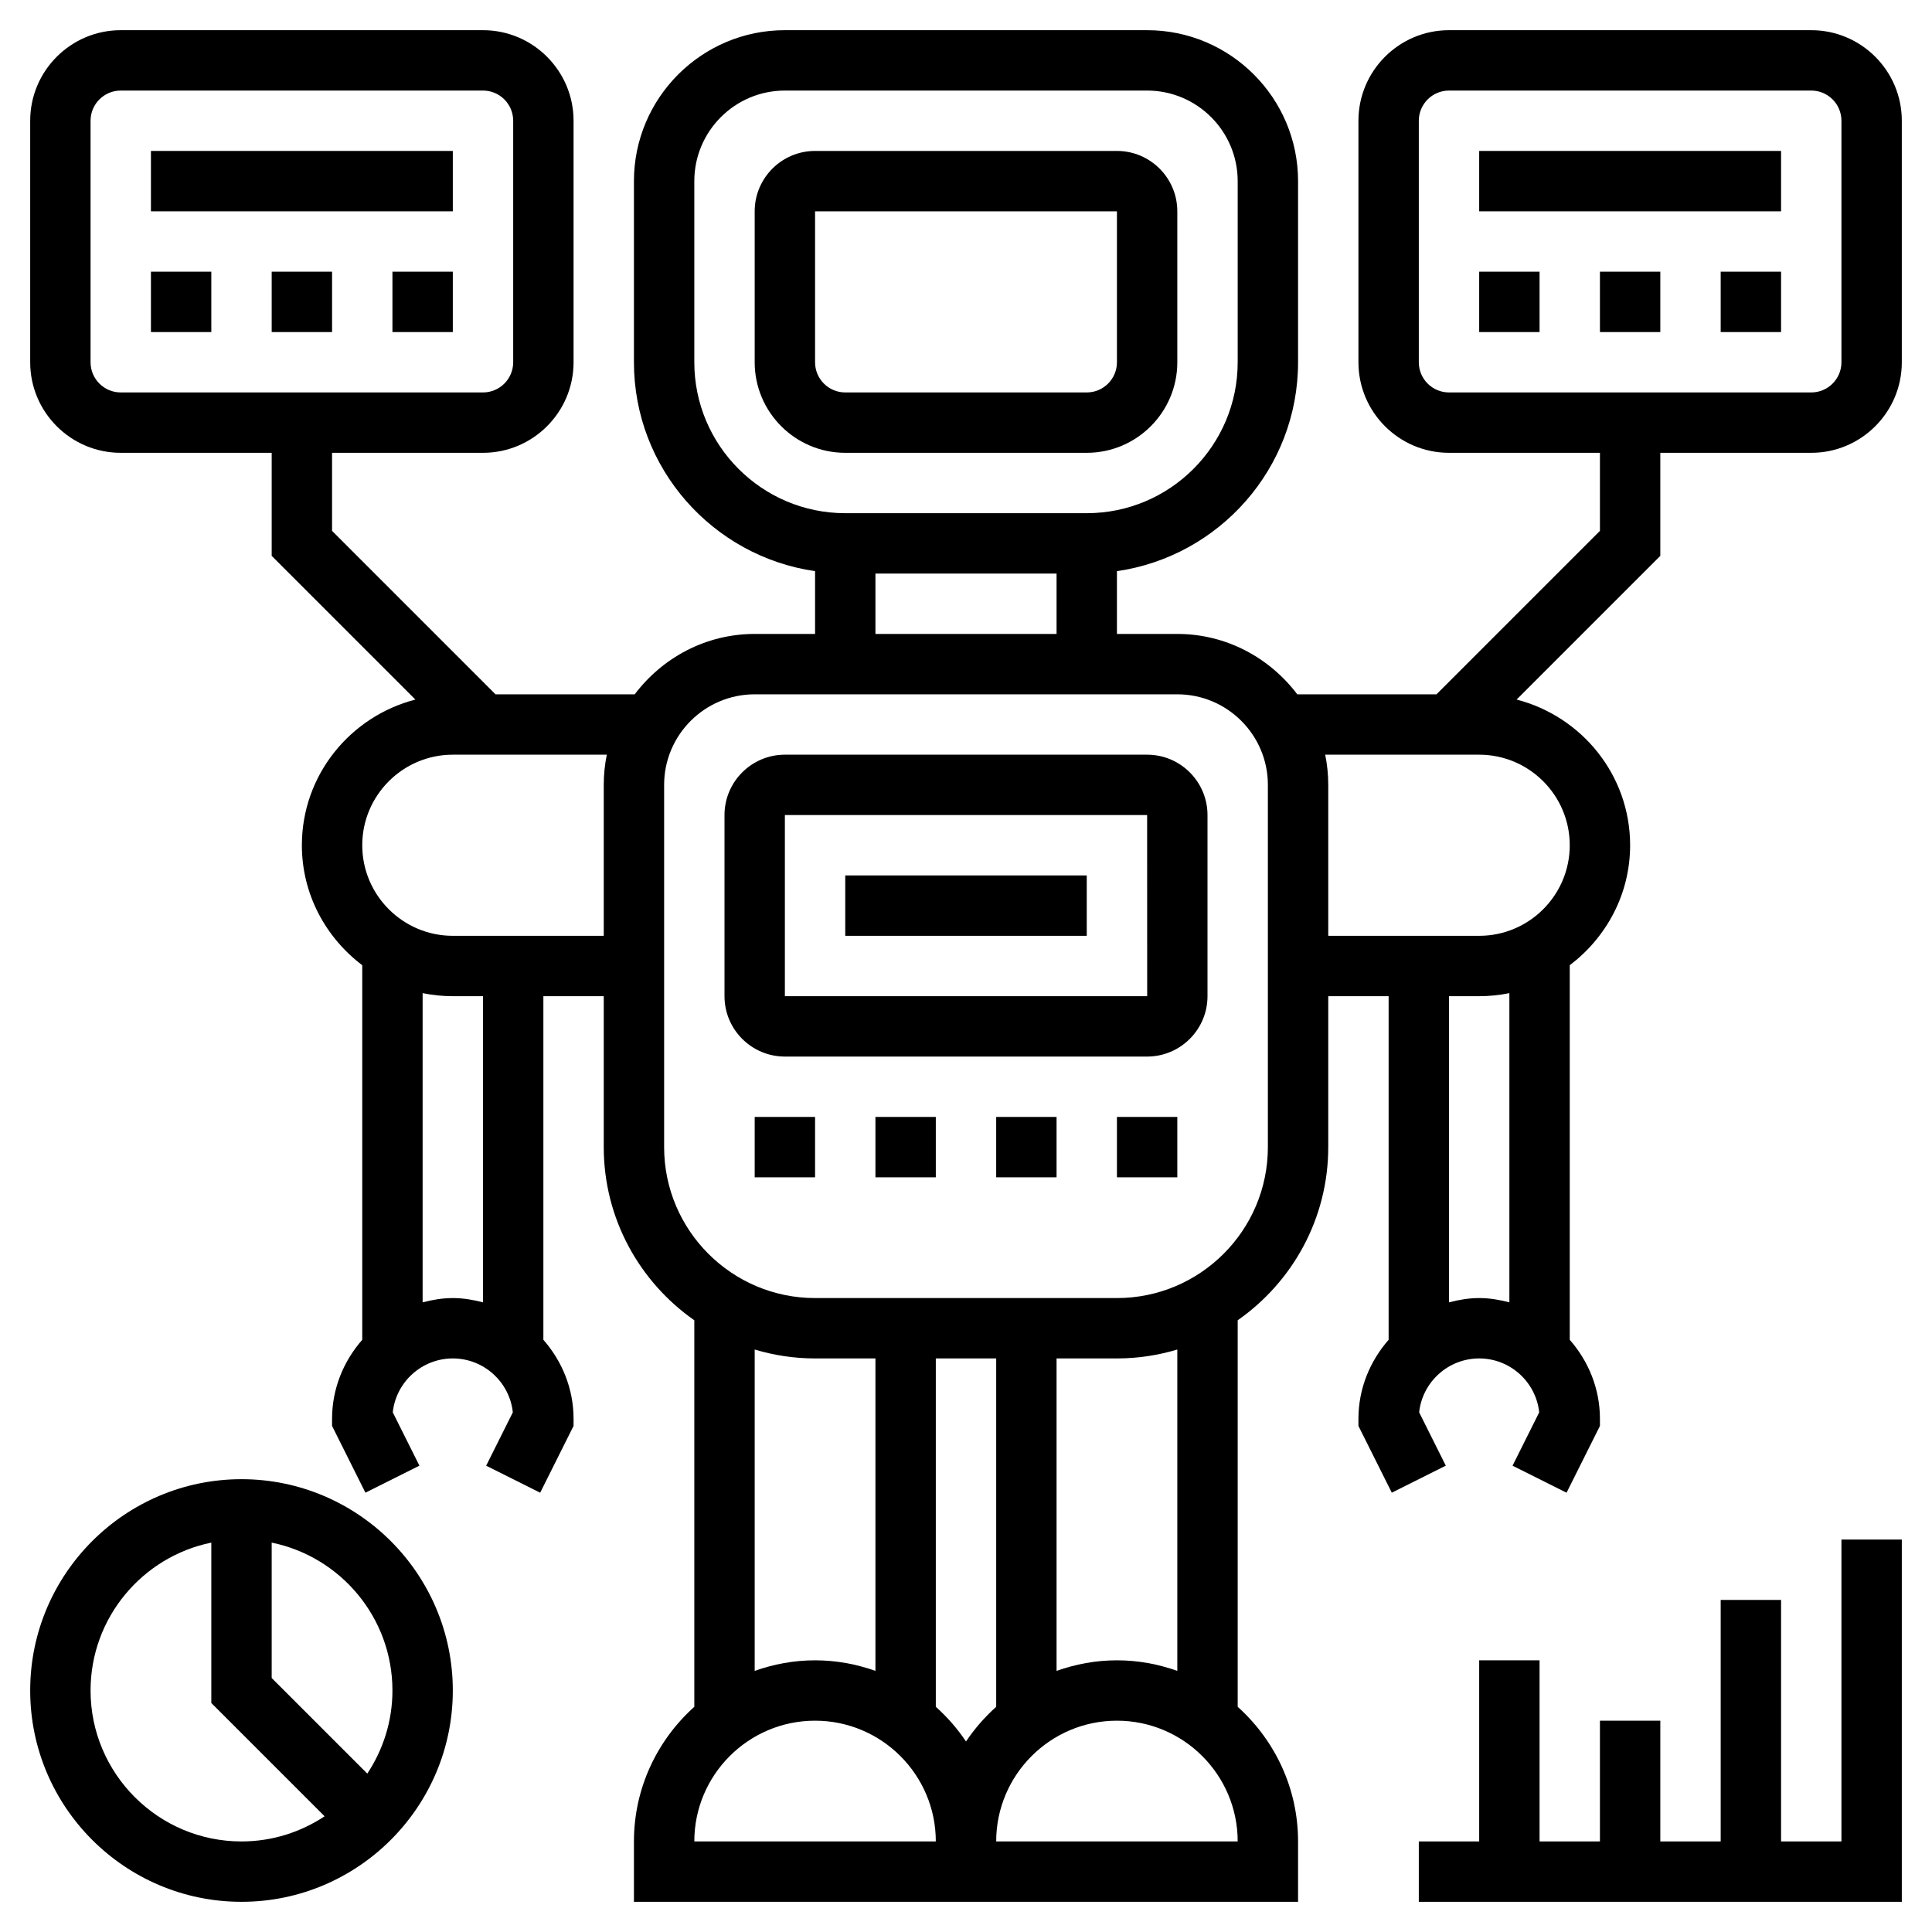 <svg id="Layer_5" enable-background="new 0 0 64 64" height="512" viewBox="0 0 64 64" width="512" xmlns="http://www.w3.org/2000/svg"><g><path d="m36 15c1.654 0 3-1.346 3-3v-5c0-1.103-.897-2-2-2h-10c-1.103 0-2 .897-2 2v5c0 1.654 1.346 3 3 3zm-9-3v-5h10v5c0 .552-.448 1-1 1h-8c-.552 0-1-.448-1-1z"/><path d="m38 25h-12c-1.103 0-2 .897-2 2v6c0 1.103.897 2 2 2h12c1.103 0 2-.897 2-2v-6c0-1.103-.897-2-2-2zm-12 8v-6h12l.002 6z"/><path d="m28 29h8v2h-8z"/><path d="m37 37h2v2h-2z"/><path d="m25 37h2v2h-2z"/><path d="m33 37h2v2h-2z"/><path d="m29 37h2v2h-2z"/><path d="m49 5h10v2h-10z"/><path d="m49 9h2v2h-2z"/><path d="m53 9h2v2h-2z"/><path d="m57 9h2v2h-2z"/><path d="m8 49c-3.859 0-7 3.141-7 7s3.141 7 7 7 7-3.141 7-7-3.141-7-7-7zm-5 7c0-2.414 1.721-4.434 4-4.899v5.313l3.753 3.753c-.791.524-1.736.833-2.753.833-2.757 0-5-2.243-5-5zm9.167 2.753-3.167-3.167v-4.485c2.279.465 4 2.484 4 4.899 0 1.017-.309 1.962-.833 2.753z"/><path d="m61 61h-2v-8h-2v8h-2v-4h-2v4h-2v-6h-2v6h-2v2h16v-12h-2z"/><path d="m60 1h-12c-1.654 0-3 1.346-3 3v8c0 1.654 1.346 3 3 3h5v2.586l-5.414 5.414h-4.612c-.914-1.207-2.348-2-3.974-2h-2v-2.08c3.386-.488 6-3.401 6-6.92v-6c0-2.757-2.243-5-5-5h-12c-2.757 0-5 2.243-5 5v6c0 3.519 2.614 6.432 6 6.92v2.08h-2c-1.627 0-3.061.793-3.974 2h-4.612l-5.414-5.414v-2.586h5c1.654 0 3-1.346 3-3v-8c0-1.654-1.346-3-3-3h-12c-1.654 0-3 1.346-3 3v8c0 1.654 1.346 3 3 3h5v3.414l4.76 4.76c-2.155.556-3.76 2.5-3.76 4.826 0 1.627.793 3.061 2 3.974v12.408c-.615.703-1 1.612-1 2.618v.236l1.105 2.211 1.789-.895-.883-1.767c.107-1.001.959-1.785 1.989-1.785s1.882.784 1.988 1.786l-.883 1.767 1.789.895 1.106-2.212v-.236c0-1.006-.385-1.915-1-2.618v-11.382h2v5c0 2.372 1.189 4.469 3 5.736v12.804c-1.224 1.099-2 2.688-2 4.46v2h10 2 10v-2c0-1.771-.776-3.36-2-4.46v-12.804c1.811-1.267 3-3.364 3-5.736v-5h2v11.382c-.615.703-1 1.612-1 2.618v.236l1.105 2.211 1.789-.895-.883-1.767c.107-1.001.959-1.785 1.989-1.785s1.882.784 1.988 1.786l-.883 1.767 1.789.895 1.106-2.212v-.236c0-1.006-.385-1.915-1-2.618v-12.408c1.207-.914 2-2.348 2-3.974 0-2.326-1.605-4.27-3.76-4.826l4.76-4.76v-3.414h5c1.654 0 3-1.346 3-3v-8c0-1.654-1.346-3-3-3zm-57 11v-8c0-.552.448-1 1-1h12c.552 0 1 .448 1 1v8c0 .552-.448 1-1 1h-12c-.552 0-1-.448-1-1zm20 0v-6c0-1.654 1.346-3 3-3h12c1.654 0 3 1.346 3 3v6c0 2.757-2.243 5-5 5h-8c-2.757 0-5-2.243-5-5zm6 7h6v2h-6zm-13 24.142c-.322-.084-.653-.142-1-.142s-.678.058-1 .142v-10.243c.323.066.658.101 1 .101h1zm-1-12.142c-1.654 0-3-1.346-3-3s1.346-3 3-3h5.101c-.066.323-.101.658-.101 1v5zm10 13.705c.634.19 1.305.295 2 .295h2v10.35c-.627-.222-1.298-.35-2-.35s-1.373.128-2 .35zm7 12.985c-.283-.426-.621-.81-1-1.15v-11.54h2v11.54c-.379.341-.717.725-1 1.15zm-9 3.31c0-2.206 1.794-4 4-4s4 1.794 4 4zm10 0c0-2.206 1.794-4 4-4s4 1.794 4 4zm6-5.65c-.627-.222-1.298-.35-2-.35s-1.373.128-2 .35v-10.35h2c.695 0 1.366-.105 2-.295zm3-17.35c0 2.757-2.243 5-5 5h-10c-2.757 0-5-2.243-5-5v-12c0-1.654 1.346-3 3-3h14c1.654 0 3 1.346 3 3zm8 5.142c-.322-.084-.653-.142-1-.142s-.678.058-1 .142v-10.142h1c.342 0 .677-.035 1-.101zm2-15.142c0 1.654-1.346 3-3 3h-5v-5c0-.342-.035-.677-.101-1h5.101c1.654 0 3 1.346 3 3zm9-16c0 .552-.448 1-1 1h-12c-.552 0-1-.448-1-1v-8c0-.552.448-1 1-1h12c.552 0 1 .448 1 1z"/><path d="m5 5h10v2h-10z"/><path d="m5 9h2v2h-2z"/><path d="m13 9h2v2h-2z"/><path d="m9 9h2v2h-2z"/></g></svg>